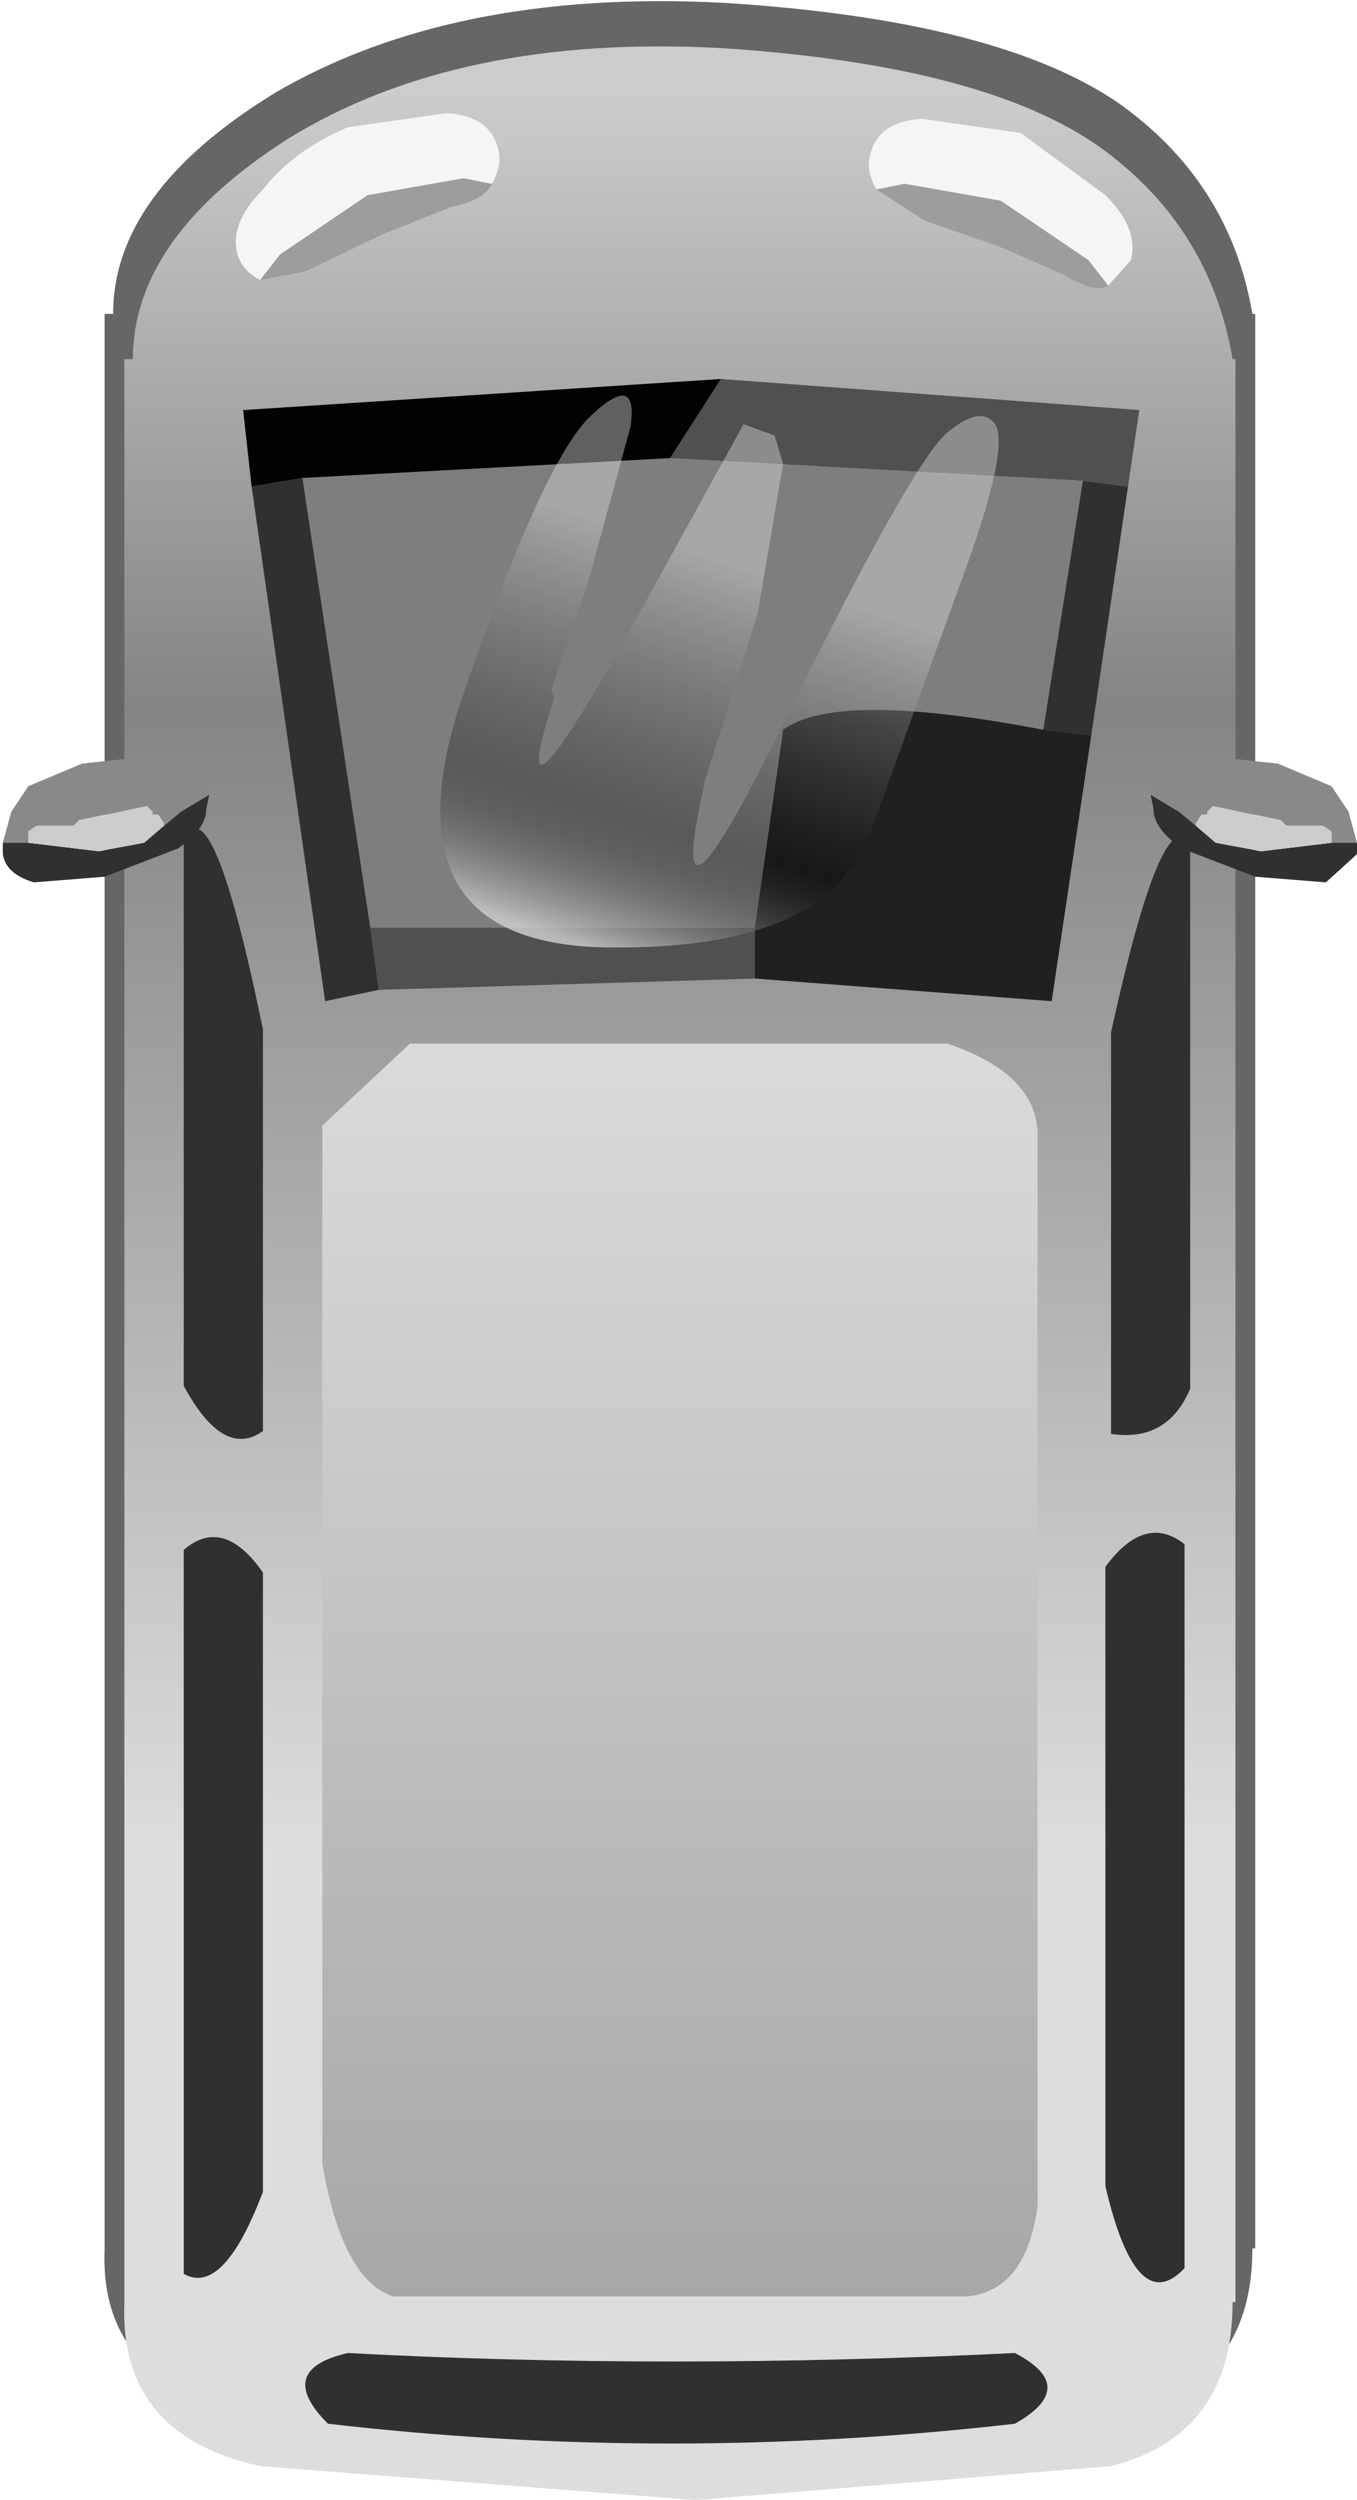 <?xml version="1.0" encoding="UTF-8" standalone="no"?>
<svg xmlns:xlink="http://www.w3.org/1999/xlink" height="44.2px" width="24.0px" xmlns="http://www.w3.org/2000/svg">
  <g transform="matrix(1, 0, 0, 1, 12.0, 22.05)">
    <path d="M7.75 -20.25 Q9.75 -18.85 10.15 -16.5 L10.2 -16.5 10.2 17.7 10.15 17.7 Q10.15 20.05 7.95 20.6 L0.35 21.2 -7.65 20.6 Q-10.25 20.05 -10.15 17.7 L-10.15 -16.5 -10.0 -16.5 Q-10.0 -18.65 -7.15 -20.4 -4.0 -22.25 0.8 -22.0 5.6 -21.7 7.75 -20.25" fill="#666666" fill-rule="evenodd" stroke="none"/>
    <path d="M7.45 -19.45 Q9.4 -18.05 9.8 -15.7 L9.85 -15.7 9.85 18.65 9.8 18.65 Q9.8 21.0 7.65 21.55 L0.3 22.15 -7.4 21.55 Q-9.9 21.0 -9.8 18.65 L-9.8 -15.7 -9.65 -15.7 Q-9.65 -17.85 -6.9 -19.6 -3.9 -21.45 0.75 -21.2 5.4 -20.9 7.45 -19.45" fill="url(#gradient0)" fill-rule="evenodd" stroke="none"/>
    <path d="M7.95 -13.45 L7.3 -9.05 6.45 -9.15 7.15 -13.55 7.95 -13.45 M-5.3 -4.55 L-6.25 -4.35 -7.55 -13.45 -6.65 -13.6 -5.45 -5.65 -5.3 -4.55" fill="#303030" fill-rule="evenodd" stroke="none"/>
    <path d="M0.75 -15.35 L8.15 -14.8 7.95 -13.45 7.15 -13.55 -0.15 -13.95 0.75 -15.35 M1.35 -4.75 L-5.3 -4.55 -5.45 -5.65 1.35 -5.65 1.35 -4.75" fill="#50504e" fill-rule="evenodd" stroke="none"/>
    <path d="M7.3 -9.05 L6.6 -4.35 1.35 -4.75 1.35 -5.65 1.85 -9.15 Q2.8 -9.85 6.45 -9.15 L7.3 -9.05" fill="#202020" fill-rule="evenodd" stroke="none"/>
    <path d="M-0.15 -13.95 L7.15 -13.55 6.45 -9.15 Q2.8 -9.85 1.85 -9.15 L1.35 -5.65 -5.45 -5.65 -6.65 -13.6 -0.15 -13.95" fill="#7e7e7c" fill-rule="evenodd" stroke="none"/>
    <path d="M-7.55 -13.45 L-7.7 -14.8 0.75 -15.35 -0.15 -13.95 -6.65 -13.6 -7.55 -13.45" fill="#020200" fill-rule="evenodd" stroke="none"/>
    <path d="M-7.35 -3.85 L-7.35 3.25 Q-8.05 3.75 -8.75 2.45 L-8.75 -7.2 Q-8.25 -8.25 -7.35 -3.85" fill="#303030" fill-rule="evenodd" stroke="none"/>
    <path d="M-7.35 16.7 Q-8.05 18.55 -8.75 18.15 L-8.75 5.35 Q-8.05 4.75 -7.35 5.75 L-7.35 16.7" fill="#303030" fill-rule="evenodd" stroke="none"/>
    <path d="M5.95 20.8 Q-0.15 21.5 -6.2 20.8 -7.15 19.85 -5.85 19.55 -0.2 19.85 5.95 19.55 7.1 20.15 5.95 20.8" fill="#303030" fill-rule="evenodd" stroke="none"/>
    <path d="M7.65 -3.8 Q8.55 -7.9 9.05 -7.15 L9.05 2.5 Q8.65 3.45 7.65 3.3 L7.65 -3.8" fill="#303030" fill-rule="evenodd" stroke="none"/>
    <path d="M7.55 16.6 L7.55 5.65 Q8.25 4.7 8.95 5.25 L8.95 18.05 Q8.1 18.95 7.55 16.6" fill="#303030" fill-rule="evenodd" stroke="none"/>
    <path d="M3.5 -18.7 Q3.3 -19.05 3.4 -19.35 3.55 -19.9 4.3 -19.95 L6.05 -19.7 7.55 -18.6 Q8.15 -18.0 8.0 -17.45 L7.6 -17.0 7.25 -17.45 5.7 -18.5 4.0 -18.8 3.5 -18.7" fill="#f5f5f3" fill-rule="evenodd" stroke="none"/>
    <path d="M7.6 -17.0 Q7.4 -16.85 6.8 -17.2 L5.65 -17.7 4.35 -18.15 3.5 -18.7 4.0 -18.8 5.7 -18.5 7.25 -17.45 7.6 -17.0" fill="#9d9d9b" fill-rule="evenodd" stroke="none"/>
    <path d="M-7.4 -17.1 L-7.05 -17.55 -5.5 -18.6 -3.8 -18.9 -3.3 -18.8 Q-3.45 -18.5 -4.0 -18.4 L-5.25 -17.9 -6.6 -17.25 -7.4 -17.1" fill="#9d9d9b" fill-rule="evenodd" stroke="none"/>
    <path d="M-3.3 -18.8 L-3.8 -18.9 -5.5 -18.6 -7.05 -17.55 -7.4 -17.1 Q-7.7 -17.25 -7.8 -17.55 -7.95 -18.1 -7.35 -18.7 -6.8 -19.4 -5.85 -19.8 L-4.1 -20.05 Q-3.35 -20.0 -3.2 -19.45 -3.1 -19.15 -3.3 -18.8" fill="#f5f5f3" fill-rule="evenodd" stroke="none"/>
    <path d="M1.7 -14.35 L1.85 -13.85 1.4 -11.2 0.45 -8.2 0.45 -8.15 Q-0.3 -4.85 1.9 -9.35 4.15 -13.9 4.75 -14.4 5.35 -14.9 5.6 -14.55 5.85 -14.15 5.1 -12.05 L4.5 -10.4 3.1 -6.5 3.35 -7.3 Q2.65 -5.25 -1.25 -5.3 -5.25 -5.35 -3.85 -9.65 -2.4 -13.9 -1.55 -14.7 -0.7 -15.5 -0.85 -14.5 L-1.6 -11.75 -2.25 -9.85 -2.2 -9.7 Q-3.1 -6.95 -1.0 -10.65 L1.15 -14.55 1.7 -14.35" fill="url(#gradient1)" fill-rule="evenodd" stroke="none"/>
    <path d="M4.75 -3.6 Q6.4 -3.05 6.35 -1.9 L6.35 16.95 Q6.15 18.45 5.1 18.55 L-5.05 18.55 Q-5.95 18.25 -6.3 16.2 L-6.3 -2.15 -4.75 -3.6 4.75 -3.6" fill="url(#gradient2)" fill-rule="evenodd" stroke="none"/>
    <path d="M12.0 -7.15 L12.0 -6.95 11.45 -6.45 10.2 -6.55 8.9 -7.05 Q8.4 -7.4 8.4 -7.75 L8.35 -8.0 8.85 -7.7 9.15 -7.45 9.5 -7.15 10.3 -7.0 11.55 -7.15 12.0 -7.15" fill="#303030" fill-rule="evenodd" stroke="none"/>
    <path d="M8.35 -8.0 L8.5 -8.35 Q8.6 -8.65 9.2 -8.7 L10.6 -8.55 11.55 -8.15 11.85 -7.7 12.0 -7.15 11.55 -7.15 11.55 -7.35 11.4 -7.45 10.75 -7.45 10.65 -7.55 9.45 -7.8 9.35 -7.7 9.35 -7.65 9.25 -7.65 9.15 -7.5 9.15 -7.45 8.85 -7.7 8.35 -8.0" fill="#898989" fill-rule="evenodd" stroke="none"/>
    <path d="M11.55 -7.15 L10.3 -7.0 9.5 -7.15 9.15 -7.45 9.15 -7.5 9.25 -7.65 9.35 -7.65 9.35 -7.7 9.45 -7.8 10.65 -7.55 10.75 -7.45 11.4 -7.45 11.55 -7.35 11.55 -7.15" fill="#cccccc" fill-rule="evenodd" stroke="none"/>
    <path d="M-8.3 -8.0 L-8.35 -7.75 Q-8.35 -7.4 -8.85 -7.05 L-10.15 -6.55 -11.4 -6.45 Q-11.9 -6.6 -11.95 -6.95 L-11.95 -7.15 -11.5 -7.15 -10.25 -7.0 -9.45 -7.15 -9.1 -7.45 -8.8 -7.7 -8.3 -8.0" fill="#303030" fill-rule="evenodd" stroke="none"/>
    <path d="M-8.3 -8.0 L-8.8 -7.7 -9.1 -7.45 -9.1 -7.5 -9.2 -7.65 -9.3 -7.65 -9.3 -7.7 -9.4 -7.8 -10.6 -7.55 -10.7 -7.45 -11.35 -7.45 -11.5 -7.35 -11.5 -7.15 -11.95 -7.15 -11.8 -7.7 -11.5 -8.15 -10.55 -8.55 -9.15 -8.7 Q-8.55 -8.65 -8.45 -8.35 L-8.3 -8.0" fill="#898989" fill-rule="evenodd" stroke="none"/>
    <path d="M-9.1 -7.45 L-9.45 -7.15 -10.25 -7.0 -11.5 -7.15 -11.5 -7.35 -11.35 -7.45 -10.7 -7.45 -10.6 -7.55 -9.4 -7.8 -9.3 -7.7 -9.3 -7.65 -9.2 -7.65 -9.1 -7.5 -9.1 -7.45" fill="#cccccc" fill-rule="evenodd" stroke="none"/>
  </g>
  <defs>
    <linearGradient gradientTransform="matrix(0.0, -0.019, 0.012, 0.0, -0.85, -4.85)" gradientUnits="userSpaceOnUse" id="gradient0" spreadMethod="pad" x1="-819.2" x2="819.2">
      <stop offset="0.0" stop-color="#dddddd"/>
      <stop offset="0.651" stop-color="#848484"/>
      <stop offset="1.0" stop-color="#cccccc"/>
    </linearGradient>
    <linearGradient gradientTransform="matrix(-0.002, 0.004, -0.006, -0.002, 0.4, -8.45)" gradientUnits="userSpaceOnUse" id="gradient1" spreadMethod="pad" x1="-819.2" x2="819.2">
      <stop offset="0.0" stop-color="#dddddd" stop-opacity="0.431"/>
      <stop offset="0.651" stop-color="#000000" stop-opacity="0.282"/>
      <stop offset="1.0" stop-color="#cccccc" stop-opacity="0.843"/>
    </linearGradient>
    <linearGradient gradientTransform="matrix(0.0, 0.036, -0.008, 0.0, -0.8, 24.75)" gradientUnits="userSpaceOnUse" id="gradient2" spreadMethod="pad" x1="-819.2" x2="819.2">
      <stop offset="0.0" stop-color="#dddddd"/>
      <stop offset="0.651" stop-color="#848484"/>
      <stop offset="1.0" stop-color="#cccccc"/>
    </linearGradient>
  </defs>
</svg>
